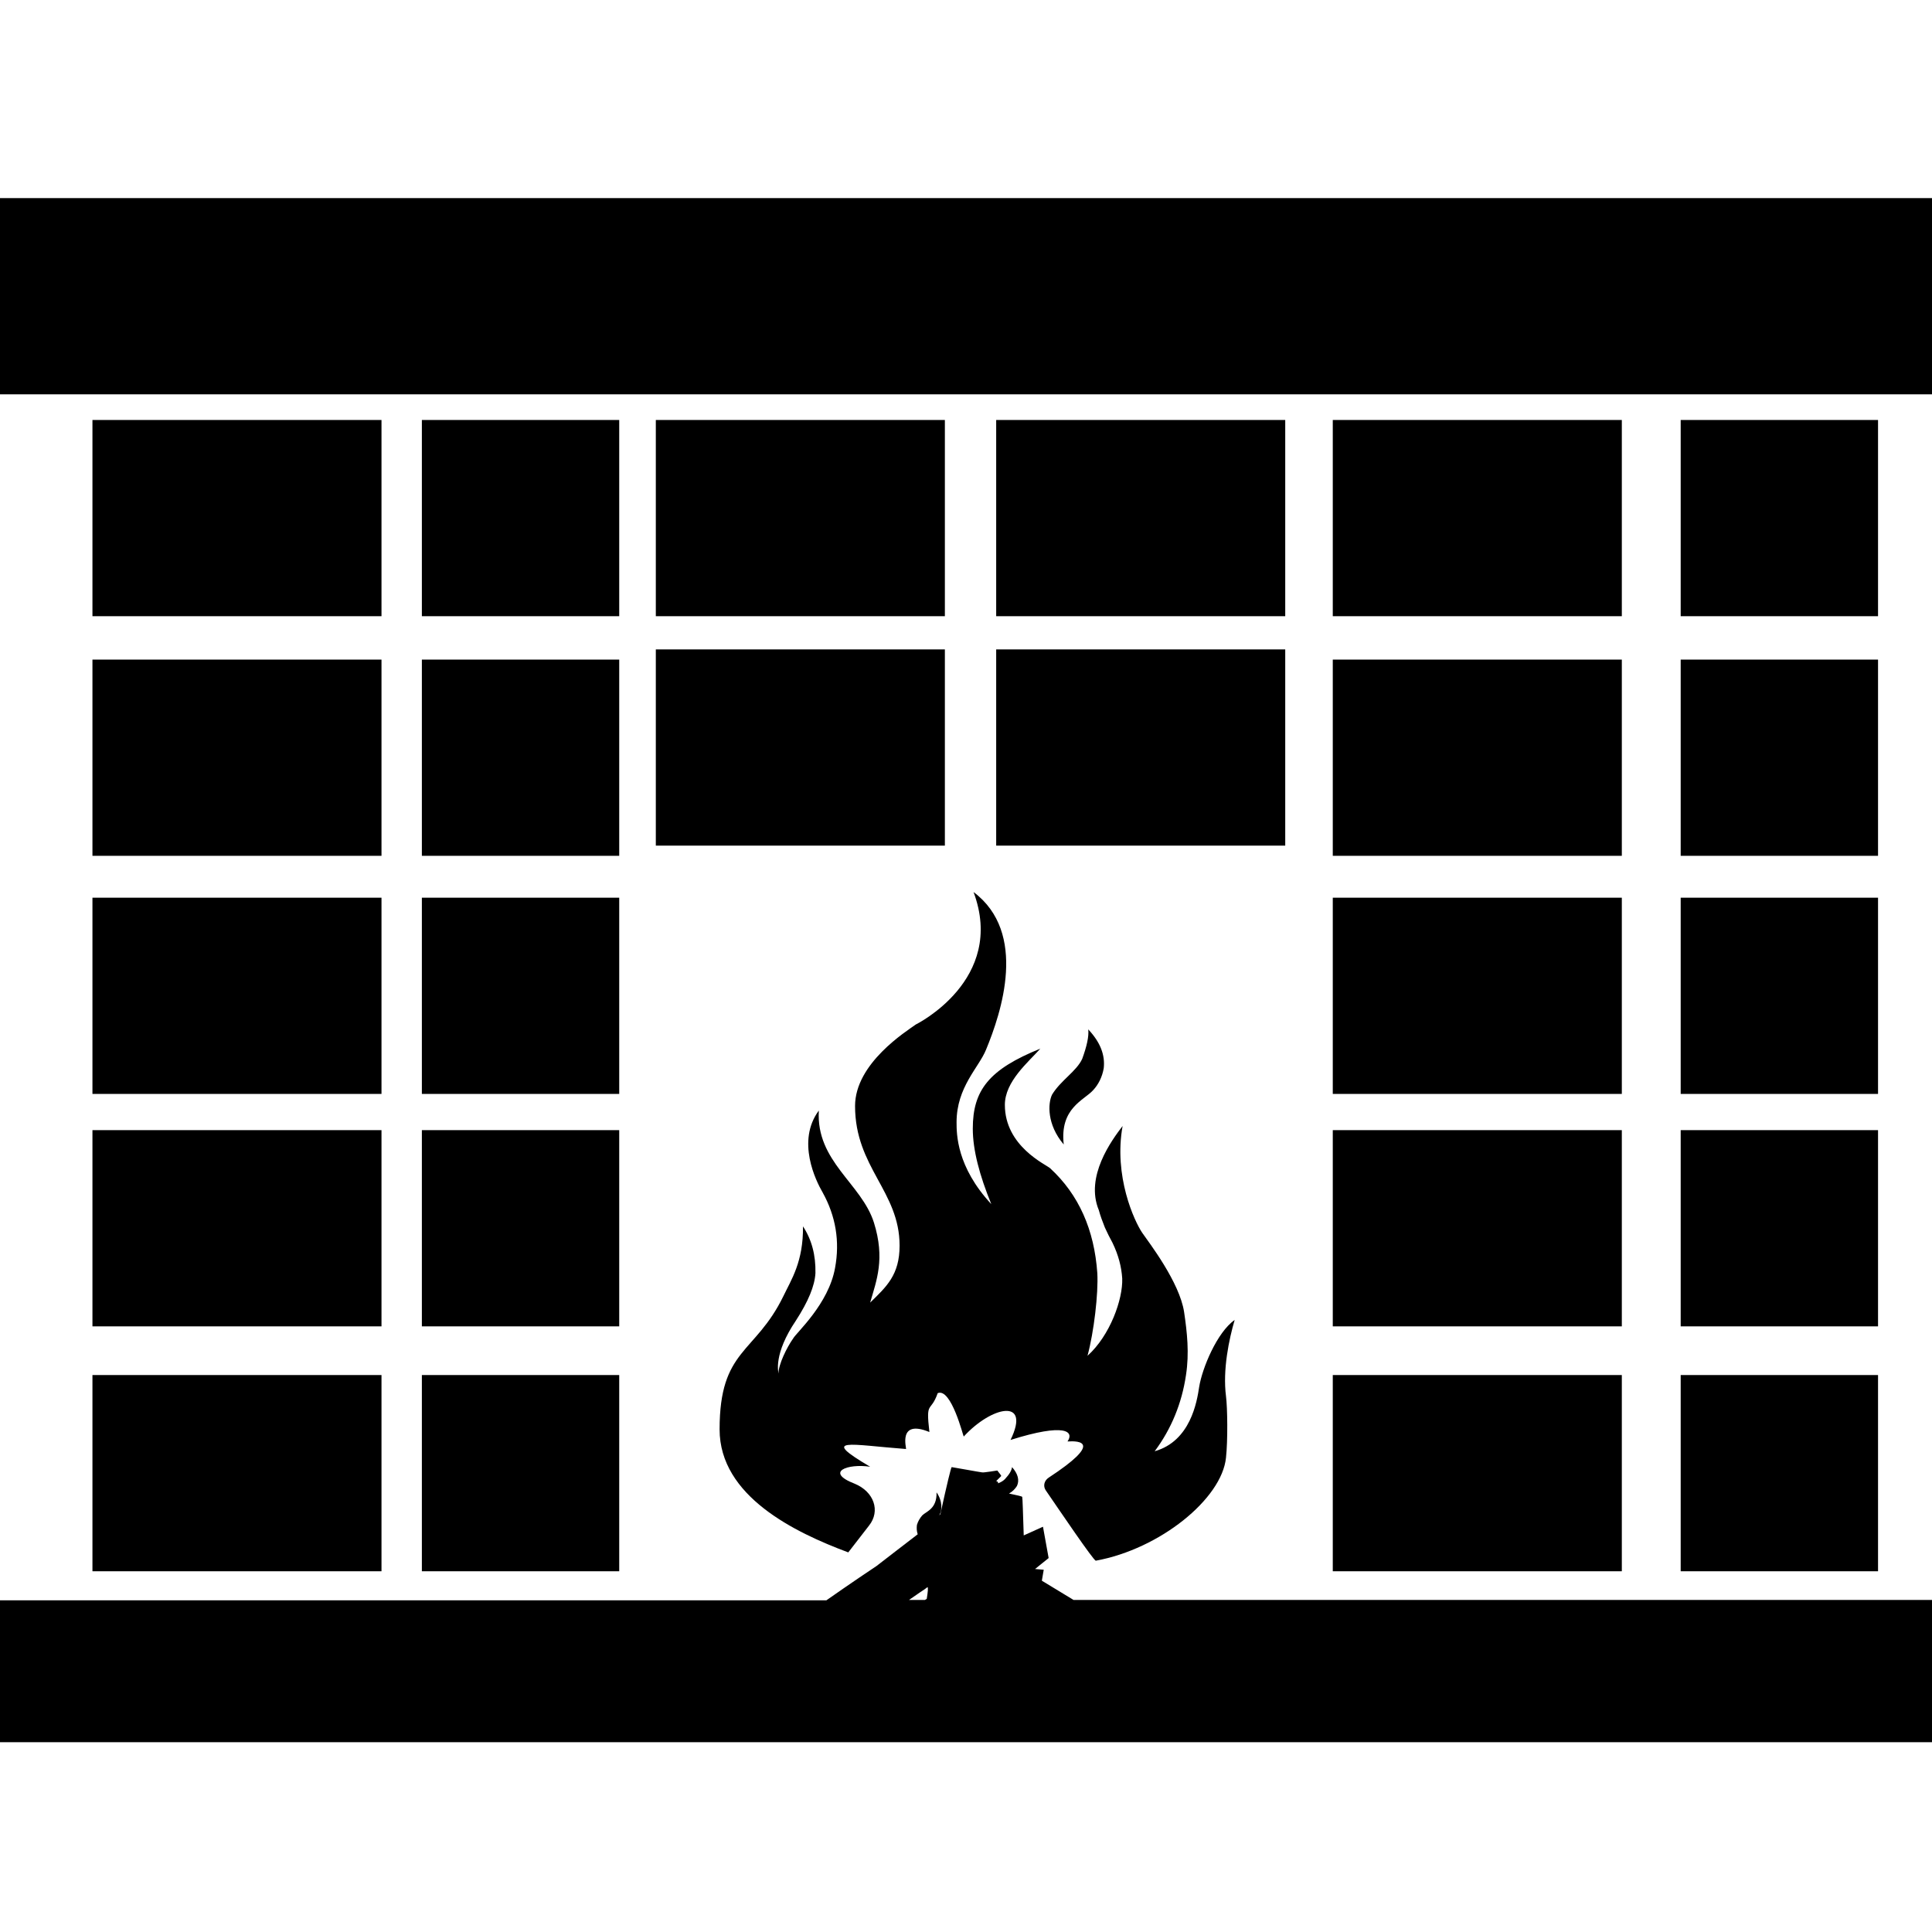<?xml version="1.0" encoding="utf-8"?>
<!-- Generator: Adobe Illustrator 21.1.0, SVG Export Plug-In . SVG Version: 6.00 Build 0)  -->
<svg version="1.1" id="Layer_2" xmlns="http://www.w3.org/2000/svg" xmlns:xlink="http://www.w3.org/1999/xlink" x="0px" y="0px"
	 viewBox="0 0 512 512" style="enable-background:new 0 0 512 512;" xml:space="preserve">
<g>
	<rect x="-0.2" y="52.5" width="512.5" height="52"/>
	<path d="M327.2,349.8c-4.7,3.3-8.6,12.8-9.4,17.7c-0.6,4-2.3,14.4-11.8,17.1c4.4-5.9,7.2-12.7,8.3-20.2c0.9-5.8,0.3-11.3-0.5-16.7
		c-1.2-7.9-9.3-18.4-11.1-21c-2.1-3.1-7.6-15-5.2-28.3c-2.9,3.8-10,13.4-6.3,22.3c0.4,1.5,1,3.1,1.6,4.6l1,2.1l1,1.9
		c1.6,3.3,2.4,6.4,2.6,9.5c0.2,5.5-3.2,15.1-9.2,20.5c1.7-6.3,2.9-16.5,2.6-21.9c-0.8-11.5-4.9-20.8-12.5-27.8
		c-1.1-1-12-5.8-12-16.8c0-6.2,6.2-11.3,9.4-14.9c-13.6,5.5-17.9,11-17.9,21.2c0,5.7,1.8,12.4,4.9,20c-9.2-9.9-9.2-18.6-9.2-21.7
		c0-9.3,5.9-14.5,7.8-19.2c4.1-9.9,11.1-31-3.3-41.8c8.7,23.3-15.3,35.1-15.3,35.1c-2.5,1.8-16.1,10.3-16.1,21.6
		c0,16.3,11.8,22.6,11.8,37c0,7.8-3.5,10.9-7.8,15.1c1.7-5.9,4-11.6,1-21.2c-3.3-10.4-15.4-16.2-14.6-29.7c-6,8.1-0.8,18.6,1,21.7
		c3.5,6.3,4.6,13,3.3,20c-1.7,9.6-10.3,17.2-11.1,18.7c-1.7,2.4-3.9,6.9-3.9,9.3c0-0.4-1.4-5.1,4.6-14c3.3-5.1,5-9.2,5.2-12.6
		c0.1-4.8-1-8.9-3.3-12.4c0.1,9.4-3.1,14.1-5.2,18.5c-7.5,15.4-16.9,13.9-16.9,35.3c0,17.7,19.9,27.3,34.1,32.6c0,0,2.7-3.5,5.5-7.1
		c3.1-3.9,1.3-9-3.8-11.1c-8-3.1-1.9-5.4,4.1-4.5c-13.6-8-5.3-5.8,9.5-4.7c0.2-0.1-2.3-8,6.2-4.5c-1-8.6,0.3-4.9,2.2-10.3
		c3.6-1.5,6.8,11.6,6.9,11.5c7.3-8,17.9-10.4,12.4,0.9c14.6-4.6,16.9-2.2,15.1,0.4c3.2-0.2,9.5,0.1-5,9.6c-1.2,0.8-1.5,2.2-0.8,3.3
		c3.5,5.1,12.7,18.7,13.3,18.7c17-3.1,33.4-16.4,34.5-27.3c0.5-4.6,0.4-13.2,0-16.3C324,363,325.7,354.9,327.2,349.8z M288.4,272.8
		c0.2,1.9-0.4,4.5-1.6,7.8c-1.5,3.3-5.7,5.7-8,9.5c-1.1,2.3-1.4,7.9,3.1,13.2c-1.1-9.7,5.4-11.7,7.8-14.4c1.4-1.5,2.4-3.5,2.8-5.8
		C292.9,279.6,291.6,276.2,288.4,272.8z"/>
	<path d="M284.5,424l-8.4-5.1l0.5-2.9l-2.3-0.2l3.6-2.9l-1.5-8.3l-5.1,2.3c-0.2-6-0.3-9.8-0.4-10.2c-0.1-0.2-1.3-0.4-3.5-0.9
		c0.9-0.5,1.6-1.2,2.1-2c0.7-1.5,0.3-3.2-1.3-5c-0.1,0.9-0.7,1.9-1.9,3.2c-0.4,0.4-1,0.8-1.8,1.1v-0.2c0-0.2-0.2-0.3-0.5-0.4
		c0.2-0.2,1.3-1.3,1.3-1.3v-0.2l-1-1.3c0,0-3.7,0.6-4,0.5c-0.3,0-7.9-1.4-8.1-1.4c-0.2,0.2-1.2,4.3-3,12.5l-0.4,0.3
		c0.1-0.1,0.1-0.1,0.2-0.2c0.6-1,0.9-3.5-0.8-5.9c0.1,4.4-2.7,5-3.8,6.1c-0.6,0.7-1.1,1.5-1.4,2.5c-0.1,0.8-0.1,1.6,0.2,2.5
		c-3.3,2.5-10.1,7.8-10.9,8.4c-0.5,0.3-7.6,5.1-13.3,9.1H-0.2v37.6h512.5V424H284.5z M245,421.2l0.8-0.6c0.2,0.2,0.1,1.2-0.2,3.1
		c-0.1,0.1-0.3,0.2-0.5,0.3h-4.2C243.3,422.3,245,421.2,245,421.2z"/>
	<path d="M101.1,416.4H24.5v-52h76.6V416.4z M101.1,351.5H24.5v-52h76.6V351.5z M101.1,289.9H24.5v-52h76.6V289.9z M101.1,226.8
		H24.5v-52h76.6V226.8z M101.1,163.3H24.5v-52h76.6V163.3z M164.1,416.4h-52.3v-52h52.3V416.4z M164.1,351.5h-52.3v-52h52.3V351.5z
		 M164.1,289.9h-52.3v-52h52.3V289.9z M164.1,226.8h-52.3v-52h52.3V226.8z M164.1,163.3h-52.3v-52h52.3V163.3z M250.4,224.1h-76.6
		v-52h76.6V224.1z M250.4,163.3h-76.6v-52h76.6V163.3z M340.6,224.1H264v-52h76.6V224.1z M340.6,163.3H264v-52h76.6V163.3z
		 M429.8,416.4h-76.6v-52h76.6V416.4z M429.8,351.5h-76.6v-52h76.6V351.5z M429.8,289.9h-76.6v-52h76.6V289.9z M429.8,226.8h-76.6
		v-52h76.6V226.8z M429.8,163.3h-76.6v-52h76.6V163.3z M497.7,416.4h-52.3v-52h52.3V416.4z M497.7,351.5h-52.3v-52h52.3V351.5z
		 M497.7,289.9h-52.3v-52h52.3V289.9z M497.7,226.8h-52.3v-52h52.3V226.8z M497.7,163.3h-52.3v-52h52.3V163.3z"/>
</g>
</svg>
